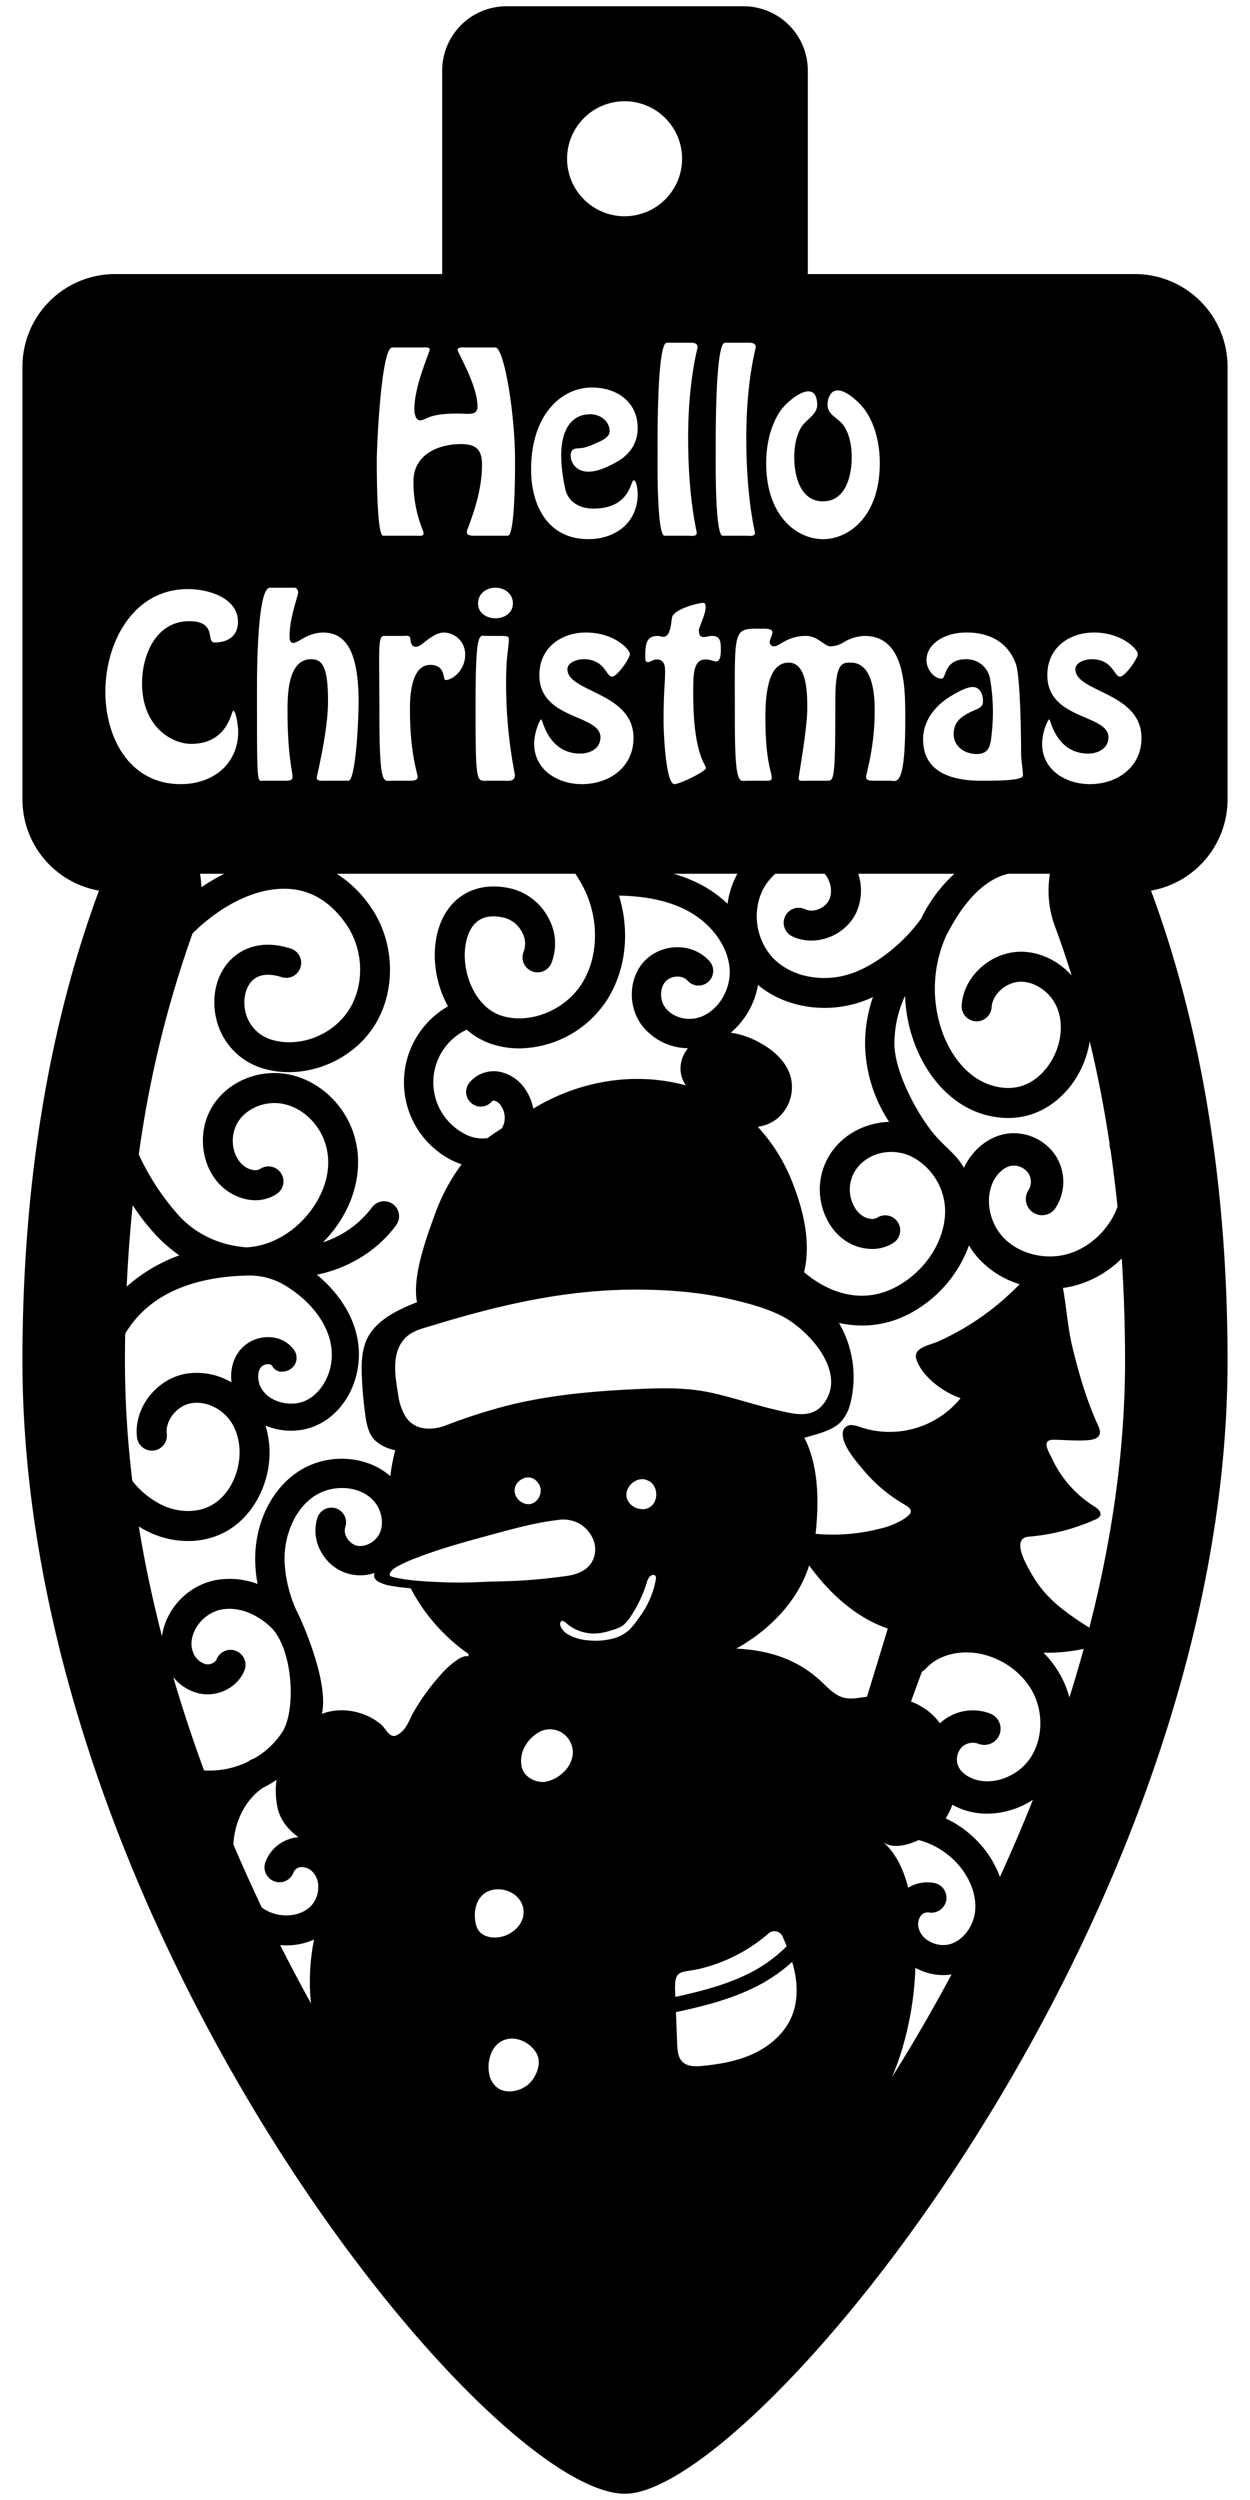 <svg id="Слой_1" data-name="Слой 1" xmlns="http://www.w3.org/2000/svg" viewBox="0 0 500 1000"><title>Flags light bulbs</title><polygon points="226.956 700.267 226.954 700.275 226.959 700.262 226.956 700.267"/><path d="M235.9,614.095l-.002.02c-.001.009.001.019 0.0.028Z"/><path d="M172.621,530.471l-.045.014,3.437-.484c-.116-.01-.235-.003-.352-.007Q174.141,530.233,172.621,530.471Z"/><path d="M491.025,319.746v-173.043a37.081,37.081,0,0,0-37.081-37.081H323.132V28.25A25.75,25.75,0,0,0,297.381,2.5H202.619a25.75,25.75,0,0,0-25.75,25.75v81.372H46.056A37.081,37.081,0,0,0,8.975,146.703v173.043A37.083,37.083,0,0,0,39.592,356.254c-19.49,52.54-30.617,115.75-30.617,188.037,0,225.271,185.404,453.209,241.025,453.209,51.501,0,241.024-227.938,241.024-453.209,0-72.287-11.126-135.497-30.617-188.037A37.083,37.083,0,0,0,491.025,319.746Zm-72.092-49.719c0-11.043,8.87-17.017,18.646-17.017,11.314,0,17.561,6.788,17.561,8.599,0,1.72-5.069,9.052-7.151,9.052-2.354,0-2.896-6.97-11.224-6.97-2.806,0-6.607,1.267-6.607,3.982,0,9.323,26.431,9.142,26.431,27.517,0,11.767-9.776,18.465-20.638,18.465-9.595,0-19.099-5.611-19.099-16.202,0-4.254,2.172-9.685,2.896-9.685.452,0,2.715,13.668,15.568,13.668,3.711,0,8.056-1.901,8.056-6.518C443.371,285.596,418.932,288.04,418.932,270.027Zm-45.136,483.178A14.97,14.97,0,0,0,363.27,755.072c-1.844-7.233-4.937-13.979-10.292-18.516,3.492,3.068,9.41,1.835,14.486-.536a32.007,32.007,0,0,1,15.763,9.736c4.922,5.642,7.412,12.398,6.831,18.539-.596,6.311-4.891,11.953-10.214,13.416a10.941,10.941,0,0,1-8.264-1.28,8.417,8.417,0,0,1-4.112-5.135,6.083,6.083,0,0,1,.791-4.928,3.457,3.457,0,0,1,3.101-1.412,6,6,0,0,0,2.438-11.75ZM80.017,349.5h9.729a75.033,75.033,0,0,0-9.193,5.395A41.272,41.272,0,0,0,80.017,349.5ZM99.312,510.217a27.224,27.224,0,0,1,14.301,3.716c12.448,7.294,21.734,20.144,18.44,33.475-1.489,6.027-6.097,12.646-13.033,13.844-5.231.899-12.206-1.104-14.842-6.603-1.229-2.562-1.363-6.285.541-8.08a3.859,3.859,0,0,1,2.83-.885,1.61,1.61,0,0,1,1.321.668,4.179,4.179,0,0,0,3.272,2.299c5.72.282,7.975-5.166,5.482-8.66a12.341,12.341,0,0,0-9.021-5.072,14.571,14.571,0,0,0-11.304,3.777c-4.132,3.894-5.288,9.327-4.698,14.275a27.106,27.106,0,0,0-18.917-3.351c-11.65,2.444-20.295,14.069-18.875,25.386A6,6,0,0,0,66.718,573.511c-.65-5.186,3.846-10.976,9.432-12.147,5.713-1.194,12.487,1.836,16.128,7.208,3.594,5.302,4.526,12.692,2.494,19.77-1.79,6.238-5.587,11.303-10.417,13.895-5.212,2.799-12.335,2.883-18.588.221A33.989,33.989,0,0,1,52.929,592.343a402.038,402.038,0,0,1-2.954-48.052c0-3.616.04-7.204.098-10.778C62.349,512.652,87.563,510.446,99.312,510.217ZM50.676,514.634q.766-16.607,2.396-32.568a85.367,85.367,0,0,0,10.398,13.118,61.408,61.408,0,0,0,8.236,6.962A65.296,65.296,0,0,0,50.676,514.634Zm10.39,98.863a36.138,36.138,0,0,0,14.114,2.914A31.387,31.387,0,0,0,90.03,612.809c7.665-4.114,13.598-11.826,16.275-21.156a37.636,37.636,0,0,0-.098-21.437,26.189,26.189,0,0,0,14.654,1.695c10.332-1.785,18.848-10.385,21.694-21.909,3.858-15.618-3.713-30.189-15.81-40.108,12.55-2.545,24.265-9.599,31.782-19.924a6,6,0,0,0-9.701-7.062,39.596,39.596,0,0,1-19.637,14.007,51.165,51.165,0,0,0,5.973-7.195c8.857-12.946,10.54-28.169,4.501-40.72-4.858-10.097-14.341-17.505-24.747-19.333-11.539-2.029-23.427,2.903-29.581,12.271-6.587,10.03-5.248,24.231,3.049,32.33,5.455,5.324,14.843,8.186,22.237,3.348a6,6,0,1,0-6.57-10.041c-1.733,1.134-5.071.266-7.285-1.895-4.256-4.153-4.884-11.85-1.4-17.154,3.506-5.337,10.686-8.23,17.474-7.041,6.665,1.171,12.8,6.044,16.011,12.718,4.218,8.765,2.908,19.24-3.592,28.741-6.601,9.647-16.971,15.686-27.019,16.001-.618-.263-14.937-.326-26.255-12.218a97.875,97.875,0,0,1-16.466-24.915A440.683,440.683,0,0,1,77.021,373.356c9.828-9.733,23.309-17.856,36.606-17.856h.125c10.015.038,18.384,4.897,24.876,14.44,6.913,10.164,7.258,24.21.839,34.157-6.507,10.08-19.781,15.139-30.879,11.763a15.027,15.027,0,0,1-10.44-11.271c-1.104-4.863.091-9.902,2.971-12.54,3.27-2.994,8.045-2.308,11.471-1.207a6,6,0,1,0,3.672-11.424c-12.312-3.96-19.85.669-23.247,3.781-6.141,5.623-8.658,14.837-6.569,24.044a26.997,26.997,0,0,0,18.651,20.097c16.037,4.878,35.146-2.317,44.453-16.735,8.959-13.882,8.548-33.378-.999-47.413A47.33,47.33,0,0,0,134.704,349.5h95.439a48.109,48.109,0,0,1,3.857,6.733c5.786,12.396,5.246,27.07-1.376,37.383-6.891,10.729-21.021,16.269-32.17,12.615-11.469-3.761-16.843-19.994-13.645-30.928,2.17-7.422,7.305-10.148,15.279-8.092a11.167,11.167,0,0,1,6.832,5.891,9.109,9.109,0,0,1,.564,7.509,6,6,0,1,0,11.061,4.654,21.055,21.055,0,0,0-.873-17.492,23.146,23.146,0,0,0-14.59-12.183c-14.132-3.637-25.823,2.775-29.791,16.345-2.799,9.57-1.3,21.257,3.921,30.602a34.982,34.982,0,0,0,.331,60.94,30.263,30.263,0,0,0,5.105,2.258,76.485,76.485,0,0,0-10.731,20.129c-3.271,8.957-9.158,24.855-7.111,35.04a69.367,69.367,0,0,0-7.406,3.254c-4.921,2.524-9.695,5.877-12.267,10.773-2.529,4.814-2.624,10.507-2.386,15.939q.329,7.545,1.361,15.038c.503,3.654,1.249,7.533,3.818,10.179a15.566,15.566,0,0,0,6.682,3.617c.492.154.988.293,1.485.431a73.937,73.937,0,0,0-1.963,10.328c-9.637-8.483-25.624-9.453-37.188-1.591-10.888,7.404-17.34,21.331-16.837,36.345a56.198,56.198,0,0,0,.93,8.389,31.464,31.464,0,0,0-17.905-1.328,27.399,27.399,0,0,0-17.536,13.705,25.031,25.031,0,0,0-2.81,8.5c-3.681-14.241-6.827-28.909-9.265-43.89A40.369,40.369,0,0,0,61.066,613.497Zm105.987-302.648c-.091,1.448-2.082,1.448-3.078,1.448h-7.241c-3.349,0-4.979,2.806-4.979-27.154,0-25.073-.724-30.685,1.811-30.775h7.513c1.357,0,2.987-.452,3.078,1.268.181,1.357.361,3.077,2.172,3.077,1.357,0,2.896-1.448,4.797-2.896,1.901-1.357,4.073-2.806,6.518-2.806a8.681,8.681,0,0,1,8.418,8.87c0,6.336-5.159,10.138-7.875,10.138-1.086,0,.181-6.064-6.064-6.064-7.604,0-8.146,12.22-8.146,17.65C163.975,301.617,167.053,309.221,167.053,310.85ZM194.657,254.368h4.979c3.802,0,3.893.271,3.893,1.357,0,3.35-1.087,6.698-1.087,16.564a188.982,188.982,0,0,0,3.53,37.654c0,2.896-2.715,2.354-4.797,2.354h-6.155c-4.436,0-4.797,1.9-4.797-29.961C190.222,251.381,191.671,254.368,194.657,254.368ZM191.218,241.334c0-3.893,3.35-6.245,6.97-6.245,3.621,0,6.97,2.353,6.97,6.245s-3.349,5.974-6.97,5.974C194.567,247.308,191.218,245.227,191.218,241.334Zm24.527,28.693c0-11.043,8.87-17.017,18.646-17.017,11.314,0,17.561,6.788,17.561,8.599,0,1.72-5.069,9.052-7.151,9.052-2.354,0-2.896-6.97-11.224-6.97-2.806,0-6.607,1.267-6.607,3.982,0,9.323,26.431,9.142,26.431,27.517,0,11.767-9.776,18.465-20.638,18.465-9.595,0-19.099-5.611-19.099-16.202,0-4.254,2.172-9.685,2.896-9.685.452,0,2.715,13.668,15.568,13.668,3.711,0,8.056-1.901,8.056-6.518C240.183,285.596,215.745,288.04,215.745,270.027ZM390.298,408.522a6.014,6.014,0,0,0,6.352-5.627c.315-5.217,5.801-10.079,11.508-10.202,5.805-.101,11.935,4.104,14.523,10.055,2.556,5.874,2.111,13.31-1.188,19.891-2.91,5.802-7.575,10.081-12.8,11.739-5.634,1.791-12.654.562-18.31-3.207-6.718-4.477-10.62-11.398-12.712-16.417a51.762,51.762,0,0,1,1.11-41.147c1.349-1.948,9.688-20.613,24.524-24.106H419.983a40.98,40.98,0,0,0,1.984,21.014q3.576,9.64,6.695,19.689c-5.256-5.856-12.715-9.513-20.263-9.513-.167,0-.335.002-.501.005-11.903.257-22.54,10.092-23.229,21.476A6,6,0,0,0,390.298,408.522Zm-34.648,40.226a30.409,30.409,0,0,0-8.678,1.552c-11.197,3.712-18.671,13.381-19.04,24.635-.368,11.286,6.853,23.568,19.574,24.585a15.656,15.656,0,0,0,9.886-2.389,6,6,0,0,0-6.549-10.055,3.893,3.893,0,0,1-2.383.481c-5.33-.426-8.716-6.669-8.534-12.231.202-6.171,4.45-11.523,10.821-13.636a18.55,18.55,0,0,1,16.736,2.674,24.844,24.844,0,0,1,10.546,19.101c.451,12.54-8.04,25.625-20.648,31.821-13.266,6.518-26.419,1.533-35.753-6.419,2.873-11.769-.282-24.884-4.663-35.87a70.08,70.08,0,0,0-13.856-22.28,15.84,15.84,0,0,0,7.495-3.07A16.382,16.382,0,0,0,316.24,430.639c-1.74-6.159-7.012-10.719-12.654-13.742a33.623,33.623,0,0,0-11.281-3.819,32.12,32.12,0,0,0,10.89-19.106c7.095,5.971,16.706,9.184,26.609,9.184a45.355,45.355,0,0,0,15.793-2.824c1.196-.445,2.398-.966,3.6-1.52a56.257,56.257,0,0,0-3.163,18.873A58.005,58.005,0,0,0,355.649,448.748Zm11.755,223.638q.671-1.838,1.343-3.676a6.453,6.453,0,0,0,1.604-1.287c4.964-5.5,13.841-7.741,22.605-5.717,8.979,2.075,16.885,8.248,20.632,16.11,3.896,8.177,3.28,18.422-1.534,25.496-4.803,7.059-14.102,10.751-21.641,8.588-2.845-.816-6.269-2.821-7.347-5.998a7.225,7.225,0,0,1,1.672-7.044,6.359,6.359,0,0,1,6.568-1.371,6.482,6.482,0,1,0,4.891-12.006,19.308,19.308,0,0,0-20.221,3.835,24.104,24.104,0,0,0-4.572-4.772,27.627,27.627,0,0,0-7.005-3.931ZM223.065,608.002a13.42,13.42,0,0,1,9.144,1.713c3.718,2.445,6.468,6.83,5.756,11.537-.933,6.172-6.224,8.436-11.49,9.166q-8.541,1.183-17.151,1.766c-2.563.174-5.127.258-7.691.325-2.925.077-5.851.132-8.777.277a182.838,182.838,0,0,1-18.582-.013c-5.786-.302-11.635-.595-17.296-2.023-.954-.241-1.398-.657-.873-1.66.939-1.793,3.241-2.705,4.917-3.578A55.629,55.629,0,0,1,166.76,623.083c3.025-1.169,6.085-2.239,9.166-3.24,6.163-2.003,12.407-3.729,18.656-5.42C203.999,611.875,213.362,609.159,223.065,608.002ZM210.402,591.04a4.597,4.597,0,0,1,4.575,1.814l.447.588c2.654,3.611-1.203,10.336-6.51,7.595a5.703,5.703,0,0,1-2.562-2.642C204.689,594.794,207.33,591.715,210.402,591.04ZM316.785,806.355c-2.716,6.682-8.479,11.807-14.982,14.924-6.504,3.117-13.733,4.406-20.913,5.088-2.76.262-5.894.314-7.884-1.616-1.817-1.763-2.029-4.558-2.128-7.087q-.25-6.404-.501-12.809c10.047-2.166,20.247-4.665,29.796-9.115A65.678,65.678,0,0,0,316.865,784.756c.288.981.554,1.969.783,2.968C319.058,793.88,319.163,800.504,316.785,806.355Zm-19.146-16.053c-8.662,4.037-18.117,6.42-27.499,8.465q-.049-1.262-.099-2.524c-.356-9.001,2.518-6.91,10.368-8.852A65.122,65.122,0,0,0,307.439,773.356a3.556,3.556,0,0,1,5.592,1.243q.854,1.941,1.643,3.906A57.919,57.919,0,0,1,297.638,790.303Zm-88.22-24.794c-.297,4.275-4.035,7.731-7.94,8.961-3.727,1.174-8.979.611-10.696-3.425a12.563,12.563,0,0,1-.815-4.076c-.297-4.313,1.384-8.95,5.699-10.615q.216-.084.43-.151C202.315,754.235,209.905,758.503,209.418,765.509Zm-.051-65.728a14.633,14.633,0,0,1,6.168-6.879,9.041,9.041,0,0,1,8.646-.156,9.368,9.368,0,0,1,4.928,8.93,11.443,11.443,0,0,1-2.579,6.024,14.721,14.721,0,0,1-7.678,4.872c-3.569.92-8.378-1.179-9.813-4.667a7.65,7.65,0,0,1-.36-1.124A11.854,11.854,0,0,1,209.367,699.781Zm-11.034,118.52c4.859-5.3,12.98-2.621,16.272,3.021,2.341,4.014-.261,10-3.537,12.648-3.253,2.631-8.729,3.749-12.254,1.026a8.998,8.998,0,0,1-3.133-5.44C194.871,825.592,195.934,820.919,198.334,818.301Zm54.134-172A52.422,52.422,0,0,0,258.696,633.085a6.23,6.23,0,0,1,1.013-2.237c1.124-1.336,2.999-1.229,2.639.821a36.057,36.057,0,0,1-6.829,15.533,31.912,31.912,0,0,1-3.943,4.882,15.827,15.827,0,0,1-5.619,3.126,27.918,27.918,0,0,1-10.593.929,18.989,18.989,0,0,1-8.199-2.406,6.692,6.692,0,0,1-2.909-3.174,2.523,2.523,0,0,1-.201-1.154,1.402,1.402,0,0,1,.117-.44c.57-1.252,1.745-.237,2.374.322a16.843,16.843,0,0,0,11.313,4.126,21.684,21.684,0,0,0,5.766-.996c1.966-.574,4.282-1.168,5.87-2.518A16.414,16.414,0,0,0,252.468,646.3Zm5.761-54.456,1.452.601c3.539,2.036,3.803,7.938.461,10.281-3.343,2.344-8.801.083-9.508-3.938C249.927,594.767,254.287,590.781,258.228,591.844Zm-98.95,31.371c-.054.023-.108.046-.162.069.046-.05.092-.1.138-.151C159.262,623.16,159.269,623.188,159.278,623.215Zm-7.401-9.939c-1.625,3.521-5.874,5.792-9.274,4.952a6.557,6.557,0,0,1-3.945-3.263,5.214,5.214,0,0,1-.557-4.116,5.87,5.87,0,1,0-11.092-3.85,16.929,16.929,0,0,0,1.333,13.572,18.126,18.126,0,0,0,11.458,9.059,18.704,18.704,0,0,0,10.155-.46,1.963,1.963,0,0,0-.306,1.418,3.252,3.252,0,0,0,1.527,1.992,15.927,15.927,0,0,0,5.67,1.81c.917.165,1.845.324,2.799.45q2.313.275,4.657.51a71.977,71.977,0,0,0,4.624,7.679,74.161,74.161,0,0,0,9.169,10.845q2.497,2.438,5.215,4.634,1.356,1.096,2.762,2.127c.352.258,1.324.813,1.379,1.281.102.857-.742.444-1.45.574a9.037,9.037,0,0,0-2.977,1.373,32.651,32.651,0,0,0-6.458,5.73,87.837,87.837,0,0,0-10.632,14.39c-.481.809-.957,1.626-1.367,2.474-1.036,2.143-1.968,4.418-3.688,6.063-4.777,4.567-5.67-.346-8.649-2.909a24.779,24.779,0,0,0-13.79-5.421,22.06,22.06,0,0,0-9.7,1.37c3.172-13.668-9.689-40.799-10.14-41.301a53.538,53.538,0,0,1-4.761-19.436c-.363-10.86,4.23-21.161,11.704-26.243,7.862-5.347,19.293-4.218,24.463,2.413C152.796,604.569,153.564,609.619,151.877,613.276ZM134.75,741.127a1.008,1.008,0,0,0-.419.018c-.038-.043-.081-.084-.119-.127C134.39,741.053,134.572,741.095,134.75,741.127Zm212.418-63.646c-.128.426-.247.824-.362,1.21-.101.013-.203.021-.304.035-2.995.402-6.069,1.107-8.994.348-3.677-.954-6.356-4-9.131-6.594-9.504-8.888-21.148-12.456-33.853-13.034,1.14-.646,2.272-1.312,3.384-2.012,10.867-6.843,20.233-16.599,24.818-28.594q.509-1.332.938-2.689c7.824,10.925,18.697,20.935,31.437,25.252C355.165,651.423,347.823,675.302,347.168,677.48ZM310.884,564.057c-8.764-1.998-17.632-5.066-26.557-7-9.118-1.976-18.09-1.903-27.339-1.514-4.417.186-8.863.417-13.317.726-13.775.953-27.624,2.643-40.901,6.013a224.184,224.184,0,0,0-24.391,7.857c-5.609,2.129-12.419,2.14-16.057-3.363a21.858,21.858,0,0,1-3.014-8.642c-1.141-7.044-2.874-16.189,2.13-22.21,2.857-3.438,6.864-4.319,10.946-5.568,26.462-8.1,52.395-14.271,80.227-14.495,13.592-.11,27.275.888,40.53,4.017,6.475,1.528,13.286,3.387,19.269,6.36,10.831,5.382,26.691,22.64,17.063,35.216C324.689,567.699,317.372,565.537,310.884,564.057ZM186.377,412.011c.099-.048.191-.105.287-.158a28.929,28.929,0,0,0,10.051,5.78,35.287,35.287,0,0,0,11.011,1.723,42.451,42.451,0,0,0,34.996-19.256c7.657-11.925,9.334-27.413,4.867-41.855,11.042.203,19.974,2.158,27.21,5.953,9.623,5.049,16.312,14.132,17.038,23.141.765,9.474-5.861,18.856-14.181,20.079-4.488.658-9.256-1.167-11.602-4.44-2.259-3.152-2.133-7.966.274-10.511a6.624,6.624,0,0,1,4.786-1.819,5.206,5.206,0,0,1,3.854,1.55,5.871,5.871,0,1,0,8.826-7.744,16.933,16.933,0,0,0-12.461-5.544,18.143,18.143,0,0,0-13.534,5.489c-6.222,6.577-6.788,17.742-1.288,25.417a23.564,23.564,0,0,0,18.676,9.469,12.858,12.858,0,0,0-2.964,8.906,11.993,11.993,0,0,0,1.196,4.395,13.159,13.159,0,0,0,.937,1.578c-20.463-5.648-42.799-1.855-61.052,9.305a20.068,20.068,0,0,0-3.41-8.078,16.204,16.204,0,0,0-9.477-6.561,12.623,12.623,0,0,0-12.683,4.263,5.868,5.868,0,1,0,9.186,7.304,1.373,1.373,0,0,1,.933-.109,4.73,4.73,0,0,1,2.501,1.948,8.499,8.499,0,0,1,1.27,7.013,8.107,8.107,0,0,1-.96,2.158c-1.847,1.154-3.666,2.35-5.406,3.661-.075.056-.146.117-.22.174a14.938,14.938,0,0,1-9.78-2.021,23.252,23.252,0,0,1,1.12-41.209ZM376.906,354.502a60.086,60.086,0,0,0-8.467,12.959c-6.697,9.383-17.27,17.993-27.028,21.625-11.676,4.345-24.994,1.841-32.388-6.094a24.622,24.622,0,0,1-4.538-25.671A21.291,21.291,0,0,1,310.158,349.5h19.733c2.462,2.938,3.261,7.348,1.729,10.488-1.656,3.391-6.363,5.239-9.504,3.735a6,6,0,1,0-5.188,10.82c9.038,4.334,20.942-.008,25.475-9.291a21.358,21.358,0,0,0,.885-15.752H381.764A58.75,58.75,0,0,0,376.906,354.502Zm-83.472-1.858a34.907,34.907,0,0,0-2.408,8.883,47.654,47.654,0,0,0-10.773-7.725,57.598,57.598,0,0,0-10.825-4.302h25.532A34.508,34.508,0,0,0,293.434,352.644ZM79.907,677.428c7.42,1.501,15.279-2.592,17.89-9.314a6,6,0,1,0-11.186-4.346c-.514,1.321-2.611,2.246-4.329,1.897a7.643,7.643,0,0,1-5.125-4.936c-1.375-3.699.04-7.267,1.006-9.063a15.455,15.455,0,0,1,9.683-7.698c7.91-1.84,15.989,2.288,21.184,7.628,8.272,9.356,9.323,32.655,3.933,41.139a32.753,32.753,0,0,1-11.274,10.631,6.001,6.001,0,0,0-1.367.585c-.43.253-.851.52-1.268.792a35.331,35.331,0,0,1-17.435,3.428C77.213,696.179,73.055,683.7,69.289,670.82A18.566,18.566,0,0,0,79.907,677.428Zm13.451,60.355c.446-9.118,4.707-17.761,11.695-22.593a47.673,47.673,0,0,0,5.553-3.252,32.878,32.878,0,0,0,.381,11.011c1.06,5.003,4.266,8.956,8.393,11.926-.156.013-.313.021-.469.039a15.427,15.427,0,0,0-12.805,10.083,6,6,0,0,0,11.379,3.811,3.443,3.443,0,0,1,2.781-1.97,6.056,6.056,0,0,1,4.656,1.798,8.409,8.409,0,0,1,2.366,6.137,10.935,10.935,0,0,1-3.053,7.786c-3.944,3.862-10.982,4.732-16.733,2.073a19.314,19.314,0,0,1-2.771-1.586C100.914,755.006,97.098,746.574,93.358,737.783ZM114.491,778.156a27.523,27.523,0,0,0,11.135-2.313,84.157,84.157,0,0,0-1.219,25.536c-3.99-7.219-8.132-15.016-12.33-23.334C112.882,778.112,113.688,778.156,114.491,778.156Zm277.778-40.289a43.035,43.035,0,0,0-14.005-10.522,24.521,24.521,0,0,0,2.668-5.468,26.925,26.925,0,0,0,5.905,2.485,29.086,29.086,0,0,0,8.033,1.11,33.987,33.987,0,0,0,18.287-5.544c-4.267,10.742-8.701,21.043-13.184,30.838A41.295,41.295,0,0,0,392.269,737.866Zm33.022-65.628a41.107,41.107,0,0,0-7.893-11.167,67.504,67.504,0,0,0,16.093-1.543q-2.711,9.87-5.738,19.448A38.999,38.999,0,0,0,425.292,672.239ZM388.531,529.445a105.238,105.238,0,0,1-13.168,7.101c-3.546,1.597-10.507,2.522-8.753,7.419,2.489,6.948,10.917,13.098,17.665,15.274a36.664,36.664,0,0,1-39.872,11.697,12.112,12.112,0,0,0-3.787-.902,3.392,3.392,0,0,0-3.202,1.825c-2.015,4.936,5.475,13.182,8.271,16.53a61.064,61.064,0,0,0,16.065,13.399c3.834,2.25,3.216,3.557-.49,5.986a30.926,30.926,0,0,1-9.132,3.653,75.449,75.449,0,0,1-24.606,2.207c-.421-.032-.854-.06-1.291-.082.28-2.434.474-4.881.599-7.323.542-10.554-.37-22.018-5.106-31.153,1.442-.337,2.873-.76,4.27-1.184,3.888-1.178,7.982-2.483,10.688-5.514a18.065,18.065,0,0,0,3.649-7.827,43.032,43.032,0,0,0-4.75-31.389,42.601,42.601,0,0,0,9.254,1.042,40.236,40.236,0,0,0,17.838-4.15,50.338,50.338,0,0,0,24.916-27.883,33.187,33.187,0,0,0,4.631,6.049,37.295,37.295,0,0,0,15.614,9.468A105.061,105.061,0,0,1,388.531,529.445Zm12.993-34.252c-5.947-6.127-7.69-15.983-4.055-22.928,1.372-2.622,4.025-5.573,7.354-5.989a7.228,7.228,0,0,1,6.562,3.059,6.351,6.351,0,0,1,.021,6.707,6.482,6.482,0,0,0,10.773,7.211,19.308,19.308,0,0,0,.1-20.946,20.121,20.121,0,0,0-19.063-8.894c-7.043.88-13.485,5.68-17.232,12.84-.151.289-.273.591-.414.885-2.717-4.983-7.471-8.354-11.238-12.626-6.738-7.643-16.462-25.131-16.558-36.921a45.233,45.233,0,0,1,4.247-19.253,61.034,61.034,0,0,0,4.573,21.032c3.913,9.392,9.838,16.925,17.134,21.788a35.39,35.39,0,0,0,19.475,6.041,30.159,30.159,0,0,0,9.12-1.383c8.291-2.632,15.543-9.119,19.896-17.798a38.664,38.664,0,0,0,3.665-11.502q4.778,19.8,7.942,40.932a6.456,6.456,0,0,0,.37,2.462q1.626,11.221,2.801,22.796c-.264.724-.547,1.445-.874,2.158-3.841,8.377-11.479,14.878-19.935,16.965C417.394,503.998,407.484,501.331,401.524,495.193ZM390.696,301.617c5.498,0,5.571-4.309,6.05-8.745a77.357,77.357,0,0,0-.667-20.997,9.487,9.487,0,0,0-9.547-8.184c-9.232 0-7.875,7.784-9.865,7.784-2.896,0-6.064-3.53-6.064-7.422,0-6.698,7.513-11.043,15.84-11.043,2.896,0,15.298-.091,19.914,12.581,1.9,5.25,2.081,32.043,2.081,35.211,0,3.982.725,6.336.725,9.413,0,1.901-8.509,2.082-16.564,2.082-21.814,0-23.353-11.224-23.353-16.654,0-7.397,4.925-13.501,11.033-17.158,2.188-1.31,6.878-4.146,9.556-3.608,2.052.413,3.059,2.475,3.288,4.379.309,2.559-.311,3.507-2.301,4.388-4.511,1.996-9.357,3.954-9.357,9.917C381.464,298.63,385.898,301.617,390.696,301.617ZM312.113,164.393c2.685-4.02,14.29-13.815,14.772-2.753.185,4.235-4.553,6.132-6.458,9.39-2.064,3.531-2.726,7.916-2.726,11.951,0,7.241,2.354,17.561,11.495,17.561s11.495-10.319,11.495-17.561c0-4.254-.732-8.971-3.118-12.587-2.364-3.583-7.434-4.475-6.437-9.8a6.2,6.2,0,0,1,1.726-3.648c3.682-3.214,11.315,4.224,13.579,7.697,3.923,6.019,5.474,13.495,5.474,20.602-0,21.271-12.311,30.413-22.72,30.413s-22.72-9.142-22.72-30.413C306.476,178.044,308.067,170.449,312.113,164.393Zm-7.038,87.079c1.901,0,3.893.091,3.893,1.448,0,1.086-1.086,2.806-1.086,4.073a1.712,1.712,0,0,0,1.81,1.539c1.087,0,2.354-1.087,4.345-2.082a17.226,17.226,0,0,1,8.509-2.082c4.436,0,7.332,4.164,9.595,4.164a10.166,10.166,0,0,0,5.34-1.63,17.064,17.064,0,0,1,8.328-2.534c16.654,0,16.292,21.814,16.292,33.4,0,27.606-3.439,24.529-6.064,24.529h-6.155c-.904,0-3.439.181-3.439-1.448s3.439-11.586,3.439-26.702c0-17.288-6.154-19.099-9.594-19.099-3.168,0-6.155-.271-6.155,14.663,0,32.495-.453,32.586-3.35,32.586H322.635c-1.721,0-3.168.362-3.168-.905,0-1.357,3.439-19.551,3.439-28.15,0-5.431,0-18.193-7.423-18.193-6.788,0-9.323,8.327-9.323,21.814,0,18.193,2.535,21.633,2.535,24.167,0,1.539-1.63,1.268-2.625,1.268h-7.151c-3.077,0-4.978,2.896-4.978-23.896C293.942,250.295,292.765,251.472,305.075,251.472ZM290.006,137.089h8.599c.996,0,3.711-.271,3.711,1.72,0,.543-3.801,13.577-3.801,36.115,0,24.892,3.439,37.111,3.439,38.288,0,1.538-2.354,1.086-3.35,1.086h-9.504c-3.168,0-2.806-30.322-2.806-32.404C286.295,177.64,285.932,137.089,290.006,137.089Zm-7.737,105.965c0,2.444-2.715,7.966-2.715,9.052,0,1.629.452,2.715,1.811,2.715,1.177,0,2.263-.452,3.439-.452,3.439,0,3.53,2.444,3.53,5.521,0,1.268,0,4.707-1.901,4.707-.724,0-2.534-.814-4.164-.814-4.978,0-4.978,5.793-4.978,13.849,0,24.077,5.068,28.06,5.068,29.599,0,1.357-10.5,6.426-12.581,6.426-3.439,0-4.345-20.185-4.345-25.163,0-11.133.543-15.478.543-17.197,0-2.716.814-7.513-3.259-7.513-1.629,0-2.534,1.086-3.53,1.086-1.177,0-1.086-1.177-1.086-2.807,0-6.879,1.991-7.693,5.431-7.693a13.522,13.522,0,0,0,1.72.362c2.807,0,3.078-4.436,3.53-7.604.453-3.439,10.59-5.974,12.4-5.974C281.816,241.153,282.268,241.334,282.268,243.054Zm-3.213-104.245c0,.543-3.801,13.577-3.801,36.115,0,24.892,3.439,37.111,3.439,38.288,0,1.538-2.354,1.086-3.35,1.086h-9.504c-3.168,0-2.806-30.322-2.806-32.404,0-4.254-.362-44.805,3.711-44.805h8.599C276.341,137.089,279.055,136.817,279.055,138.809ZM249.833,40.5a23,23,0,1,1-23,23A23,23,0,0,1,249.833,40.5ZM236.7,155.011c9.956,0,18.374,5.611,18.374,16.292,0,6.078-3.312,10.642-8.491,13.533-4.225,2.358-11.323,5.825-15.808,2.396a6.475,6.475,0,0,1-2.502-4.946,3.311,3.311,0,0,1,.666-2.248c.771-.889,3.339-.66,4.524-.944a29.091,29.091,0,0,0,4.854-1.768c1.809-.803,5.531-2.29,5.533-4.753,0-4.437-4.164-6.88-7.604-6.88-9.607 0-11.92,9.336-11.76,17.273A66.49,66.49,0,0,0,226.088,195.5c1.136,5.309,5.73,7.937,11.245,7.937,14.845,0,14.845-11.314,16.112-11.314,1.357,0,1.629,4.706,1.629,5.431,0,11.495-8.87,18.103-19.732,18.103-16.202,0-22.9-13.396-22.9-27.878C212.441,165.872,224.571,155.011,236.7,155.011Zm-79.83-16.021h12.311c.543,0,2.715-.271,2.715.814,0,1.177-6.154,14.302-6.154,23.896,0,2.263.814,4.435,2.172,4.435,2.806,0,2.806-2.715,15.116-2.715,4.435,0,7.965.995,7.965-2.807,0-8.599-7.965-21.542-7.965-22.719s2.715-.905,3.259-.905h11.857c3.439,0,7.874,26.068,7.874,45.348,0,4.345,0,29.961-2.896,29.961H190.089c-.904,0-3.349.091-3.349-1.357a2.897,2.897,0,0,1,.271-1.268c3.168-8.327,5.793-16.836,5.793-25.797,0-6.155-2.444-8.236-8.509-8.236-9.142,0-18.917,4.345-18.917,14.844a51.437,51.437,0,0,0,3.711,19.552,3.8,3.8,0,0,1,.362,1.357c0,1.268-2.173.905-2.896.905H153.25c-2.535,0-2.535-26.068-2.535-29.961C150.715,177.729,152.525,138.989,156.87,138.989Zm-48.918,96.1h9.865c.815,0,1.449.995,1.449,1.9,0,1.268-3.44,10.138-3.44,17.379,0,1.086,0,2.806,1.539,2.806.725,0,2.173-.814,4.164-1.991a16.315,16.315,0,0,1,7.603-2.172c8.237,0,14.302,5.883,14.302,27.697,0,8.689-1.268,31.59-4.073,31.59H129.947c-.815,0-3.259.271-3.259-1.177,0-.634,4.525-18.556,4.525-30.594,0-14.03-2.354-16.836-6.788-16.836-9.232,0-9.414,14.12-9.414,20.547,0,18.103,1.991,23.986,1.991,26.611,0,1.448-1.72,1.448-2.625,1.448h-8.961c-2.625,0-2.625,3.077-2.625-37.111C102.792,267.945,102.973,235.089,107.952,235.089Zm-32.762.543c7.875,0,20.004,3.349,20.004,13.124,0,5.25-3.62,8.237-9.323,8.237-3.711,0,1.268-8.509-10.228-8.509-13.216,0-18.827,13.487-18.827,24.802,0,17.288,11.767,24.258,19.642,24.258,14.754,0,16.021-13.215,16.836-13.215,1.267,0,1.991,7.241,1.991,8.146,0,13.396-10.319,21.181-22.991,21.181-20.547,0-30.142-18.646-30.142-36.93C42.152,257.084,53.195,235.632,75.19,235.632ZM356.792,830.86q1.538-3.588,2.798-7.273a127.577,127.577,0,0,0,6.551-36.462,23.328,23.328,0,0,0,11.185,2.916,21.809,21.809,0,0,0,3.289-.258c-6.433,12.016-12.605,22.717-18.142,31.87Q359.672,826.283,356.792,830.86Zm78.94-179.769c-8.799-5.637-17.021-11.204-22.497-20.513-2.201-3.741-9.294-15.298-1.695-15.918a80.996,80.996,0,0,0,26.641-6.871,3.341,3.341,0,0,0,1.886-1.524c.625-1.514-1.049-2.907-2.441-3.77a44.579,44.579,0,0,1-16.617-18.656c-1.651-3.467-4.726-8.001.57-7.941,4.642.053,9.138.554,13.803.151,1.75-.152,3.824-.612,4.438-2.258.44-1.179-.087-2.478-.605-3.625-4.635-10.25-7.471-20.035-10.164-30.957-1.946-7.892-2.409-16.059-3.879-24.026a38.776,38.776,0,0,0,4.125-.77A42.159,42.159,0,0,0,448.7,503.387q1.296,19.988,1.324,40.904C450.025,581.16,444.419,617.262,435.732,651.091Z"/></svg>
